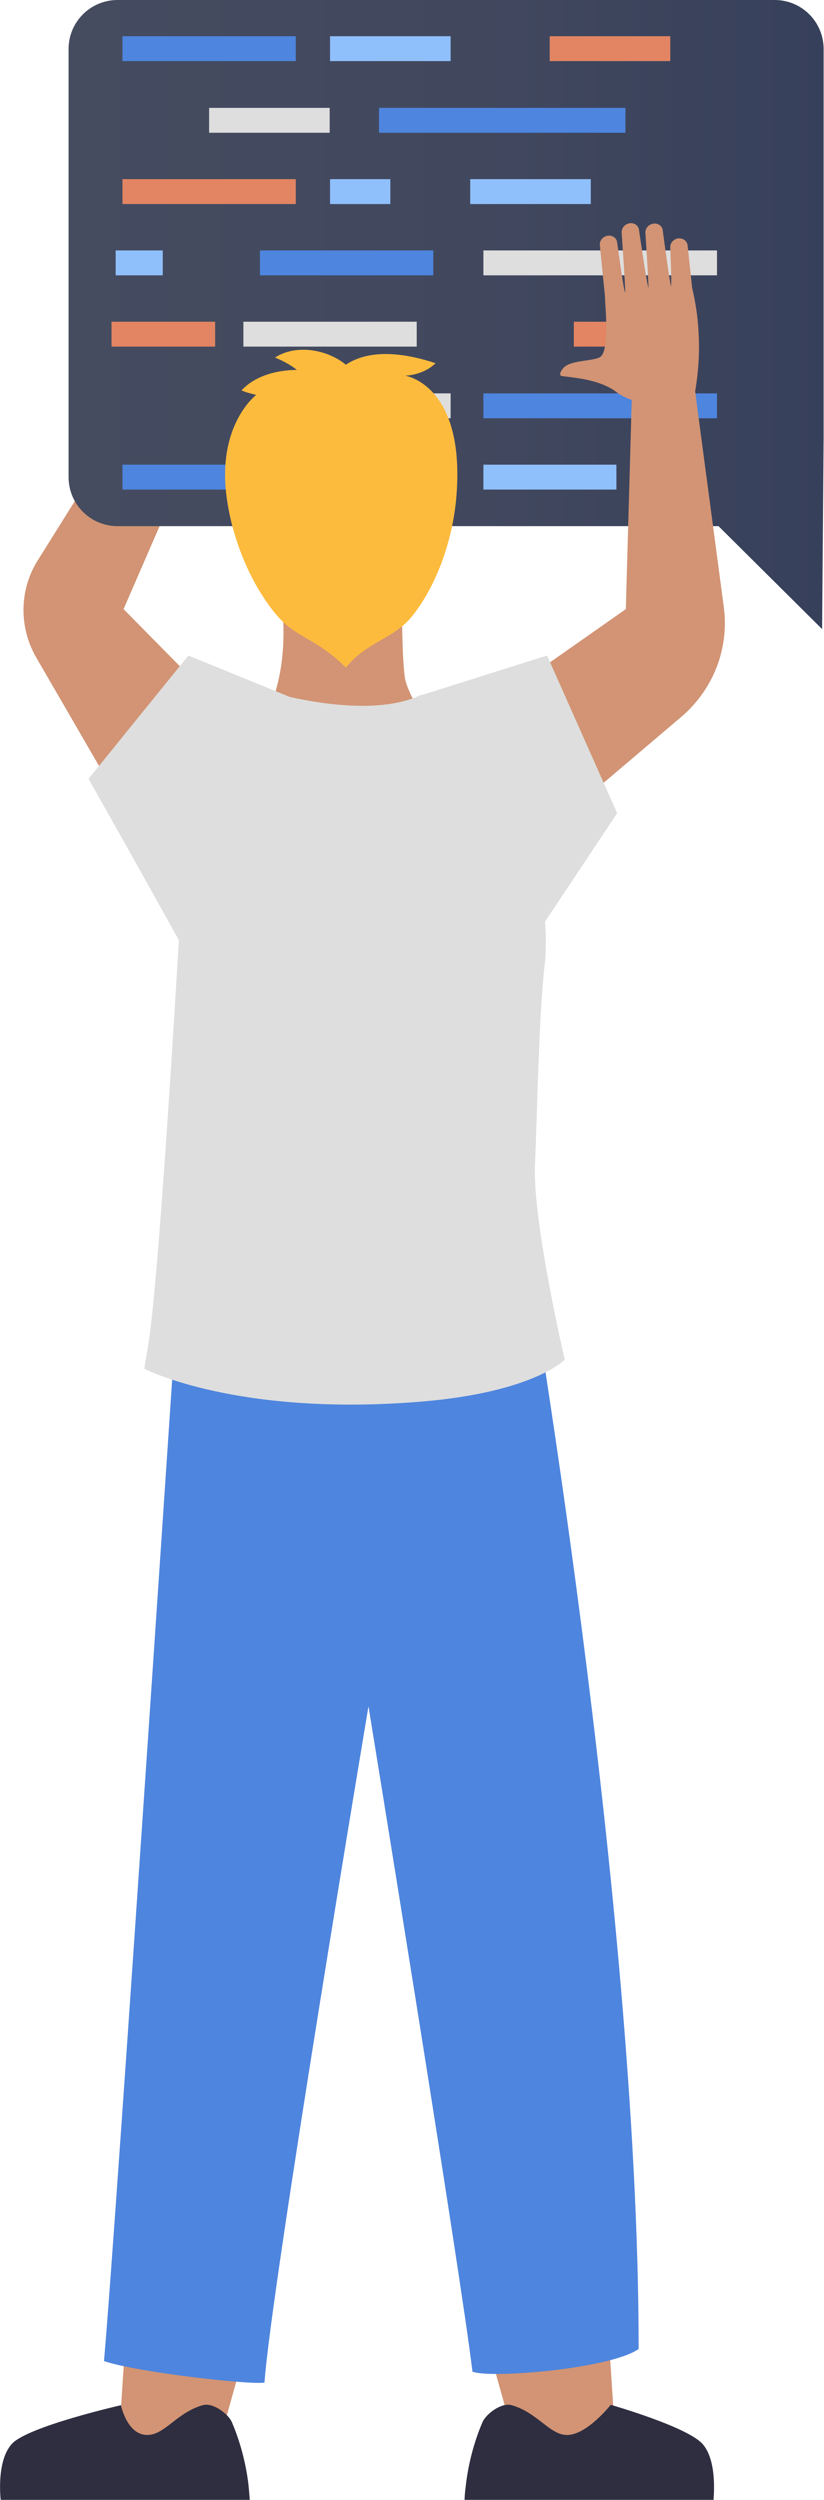 <?xml version="1.0" encoding="utf-8"?>
<!-- Generator: Adobe Illustrator 23.0.5, SVG Export Plug-In . SVG Version: 6.00 Build 0)  -->
<svg version="1.1" id="Слой_1" xmlns="http://www.w3.org/2000/svg" xmlns:xlink="http://www.w3.org/1999/xlink" x="0px" y="0px"
	 viewBox="0 0 218.7 662.8" style="enable-background:new 0 0 218.7 662.8;" xml:space="preserve">
<style type="text/css">
	.st0{fill:#D29474;}
	.st1{fill:url(#SVGID_1_);}
	.st2{fill:#4E85DE;}
	.st3{fill:#E38563;}
	.st4{fill:#90C0FC;}
	.st5{fill:#DEDEDE;}
	.st6{fill:#FDBB3D;}
	.st7{fill:#2F2E41;}
</style>
<g>
	<path class="st0" d="M38.3,223.8L9.6,174.3c-4.6-8-4.5-17.9,0.4-25.7l34.5-55.1L55.6,109l-22.8,52.5l36.8,37.3L38.3,223.8z"/>
	<g>
		<g>
			<linearGradient id="SVGID_1_" gradientUnits="userSpaceOnUse" x1="18.207" y1="83.414" x2="218.661" y2="83.414">
				<stop  offset="0" style="stop-color:#454C60"/>
				<stop  offset="0.539" style="stop-color:#41485E"/>
				<stop  offset="1" style="stop-color:#37405B"/>
			</linearGradient>
			<path class="st1" d="M31.2,139.5h159.5l27.5,27.3l0.4-51V13c0-7.2-5.8-13-13-13H31.2c-7.2,0-13,5.8-13,13v113.5
				C18.2,133.7,24,139.5,31.2,139.5z"/>
		</g>
		<g>
			<rect x="32.5" y="123.2" class="st2" width="46" height="6.6"/>
		</g>
		<g>
			<rect x="87.6" y="123.2" class="st3" width="32" height="6.6"/>
		</g>
		<g>
			<rect x="128.3" y="123.2" class="st4" width="35.3" height="6.6"/>
		</g>
		<g>
			<rect x="87.6" y="104.3" class="st5" width="32" height="6.6"/>
		</g>
		<g>
			<rect x="128.3" y="104.3" class="st2" width="62" height="6.6"/>
		</g>
		<g>
			<rect x="64.6" y="85.3" class="st5" width="46" height="6.6"/>
		</g>
		<g>
			<rect x="152.3" y="85.3" class="st3" width="27.5" height="6.6"/>
		</g>
		<g>
			<rect x="29.6" y="85.3" class="st3" width="27.5" height="6.6"/>
		</g>
		<g>
			<rect x="69" y="66.4" class="st2" width="46" height="6.6"/>
		</g>
		<g>
			<rect x="30.7" y="66.4" class="st4" width="12.5" height="6.6"/>
		</g>
		<g>
			<rect x="128.3" y="66.4" class="st5" width="62" height="6.6"/>
		</g>
		<g>
			<rect x="32.5" y="47.5" class="st3" width="46" height="6.6"/>
		</g>
		<g>
			<rect x="124.8" y="47.5" class="st4" width="32" height="6.6"/>
		</g>
		<g>
			<rect x="87.6" y="47.5" class="st4" width="16" height="6.6"/>
		</g>
		<g>
			<rect x="55.5" y="28.6" class="st5" width="32" height="6.6"/>
		</g>
		<g>
			<rect x="100.6" y="28.6" class="st2" width="65.4" height="6.6"/>
		</g>
		<g>
			<rect x="32.5" y="9.6" class="st2" width="46" height="6.6"/>
		</g>
		<g>
			<rect x="87.6" y="9.6" class="st4" width="32" height="6.6"/>
		</g>
		<g>
			<rect x="145.9" y="9.6" class="st3" width="32" height="6.6"/>
		</g>
	</g>
	<path class="st0" d="M144.7,220.7l36.2-30.7c8.4-7.2,12.7-18.1,11.2-29.1l-7.5-56.3l-16.9,0.5l-1.6,56.4l-39.1,27.4L144.7,220.7z"
		/>
	<polygon class="st0" points="125.4,607.1 136.7,647.6 163.4,647.6 161,611.1 	"/>
	<polygon class="st0" points="69.5,607.1 58.2,647.6 31.5,647.6 33.9,611.1 	"/>
	<g>
		<g>
			<path class="st0" d="M106.7,161.6H74.9c0,0,1.2,8.6-0.9,18.3c-1.8,8.4-6,16-6,16s18.4,9.4,29,7.6c10.6-1.8,18.5-8.3,18.5-8.3
				s-7.1-10.4-8-15.3C106.7,174.9,106.7,161.6,106.7,161.6z"/>
			<path class="st6" d="M107.5,99.6c0,0,4.7,0,8.1-3.3c-8.1-2.7-17.4-3.9-23.8,0.4c-5-4.1-13.3-5.5-18.8-1.9
				c4.1,1.7,5.8,3.3,5.8,3.3s-9.3-0.4-14.7,5.4c1.2,0.6,3.9,1.2,3.9,1.2s-10.3,7.8-7.9,26.7c1.4,11.3,6.4,23.6,13.5,31.9
				c5.1,5.9,10.4,5.9,18.2,13.7c5.5-6.8,12.7-7.7,17.4-13.4c6.6-8.1,10.9-20.2,11.9-31.6C123.7,101.9,107.5,99.6,107.5,99.6z"/>
			<g>
				<g>
					<g>
						<path class="st7" d="M66,659.3L66,659.3c-0.4-3.9-1.6-10.5-4.5-17.2c-0.9-2-4.9-5.2-7.7-4.4c-6.8,1.9-10.1,7.9-14.7,7.9
							c-5.4,0-7-7.9-7-7.9s-24.6,5.6-28.9,10.2c-4.3,4.6-3,15-3,15H66h0.3C66.3,662.8,66.2,661.5,66,659.3L66,659.3z"/>
					</g>
					<g>
						<path class="st7" d="M186.4,647.9c-4.3-4.6-24.3-10.3-24.3-10.3s-6.3,8-11.6,8c-4.6,0-7.9-6-14.7-7.9
							c-2.8-0.8-6.8,2.4-7.7,4.4c-2.9,6.7-4.1,13.3-4.5,17.2h0v0c-0.3,2.2-0.3,3.5-0.3,3.5h0.3h65.8
							C189.3,662.8,190.6,652.5,186.4,647.9z"/>
					</g>
				</g>
			</g>
			<path class="st2" d="M139.1,328.5c0,0-26.4,1.9-35.2,2.5c-12.2,0.7-55.7-2.7-55.7-2.7S30.7,591.3,27.6,626
				c8.4,2.9,38.9,6.4,42.6,5.7c1.8-25.5,27.6-179.3,27.6-179.3s24.5,150.4,27.6,176.4c4.6,1.9,36.5-0.7,44.1-6
				C169.6,504.4,139.1,328.5,139.1,328.5z"/>
			<path class="st5" d="M144.6,255.4c2.3-19.9-9.8-72.8-32.8-71.2c-14.5,7.1-40.7-0.9-40.7-0.9l-22.4,44.9c0,0-6,107.5-9.3,128
				c-0.7,4.2-1.1,6.7-1.1,6.7s24.6,12.8,73.7,8.7c29.7-2.5,37.9-11.1,37.9-11.1s-8.6-36.7-7.9-51.7
				C142.7,290.9,143.1,268.3,144.6,255.4z"/>
		</g>
	</g>
	<path class="st5" d="M54.2,261.9c0-1.1-30.7-55.4-30.7-55.4L50,173.8l26.7,10.9l-3.7,65.7L54.2,261.9z"/>
	<polygon class="st5" points="136.9,256 163.8,215.6 145.2,173.8 111.9,184.3 104.8,218.6 	"/>
	<path class="st0" d="M185.5,112.8c-0.5-5.3-0.9-8.7-1-9c1-6,1.2-11.1,0.9-15.7c-0.2-4.5-0.9-8.3-1.7-11.8l-1.2-11.2
		c-0.1-1.2-1.2-2-2.5-1.9c-1.3,0.2-2.2,1.3-2.1,2.5c0,0,0.4,9.2,0.2,10.2c-0.3-0.6-2.2-14.8-2.2-14.8c-0.1-1.2-1.3-2-2.5-1.8
		c-1.3,0.2-2.2,1.3-2.1,2.5c0,0,0.9,13.5,0.8,14.5c-0.4-0.8-2.5-15.3-2.5-15.3c-0.1-1.2-1.3-2-2.5-1.8c-1.3,0.2-2.2,1.3-2.1,2.6
		c0,0,1.1,15.6,0.9,15.7c-0.3,0-2.1-13.2-2.1-13.2c-0.1-1.2-1.3-2-2.5-1.8c-1.3,0.2-2.2,1.3-2.1,2.5l1.4,13.9
		c-0.2,0.1,1.5,14.3-1.4,15.8c-2.1,1.1-7.4,0.8-9.4,2.6c-0.7,0.6-1.7,2.2-0.7,2.4c2.7,0.4,10.2,0.8,14.7,4.4
		c1.5,1.1,3.5,1.9,5.4,2.4c-0.1,1.9-0.4,4.6-0.6,7.7L185.5,112.8z"/>
</g>
</svg>
